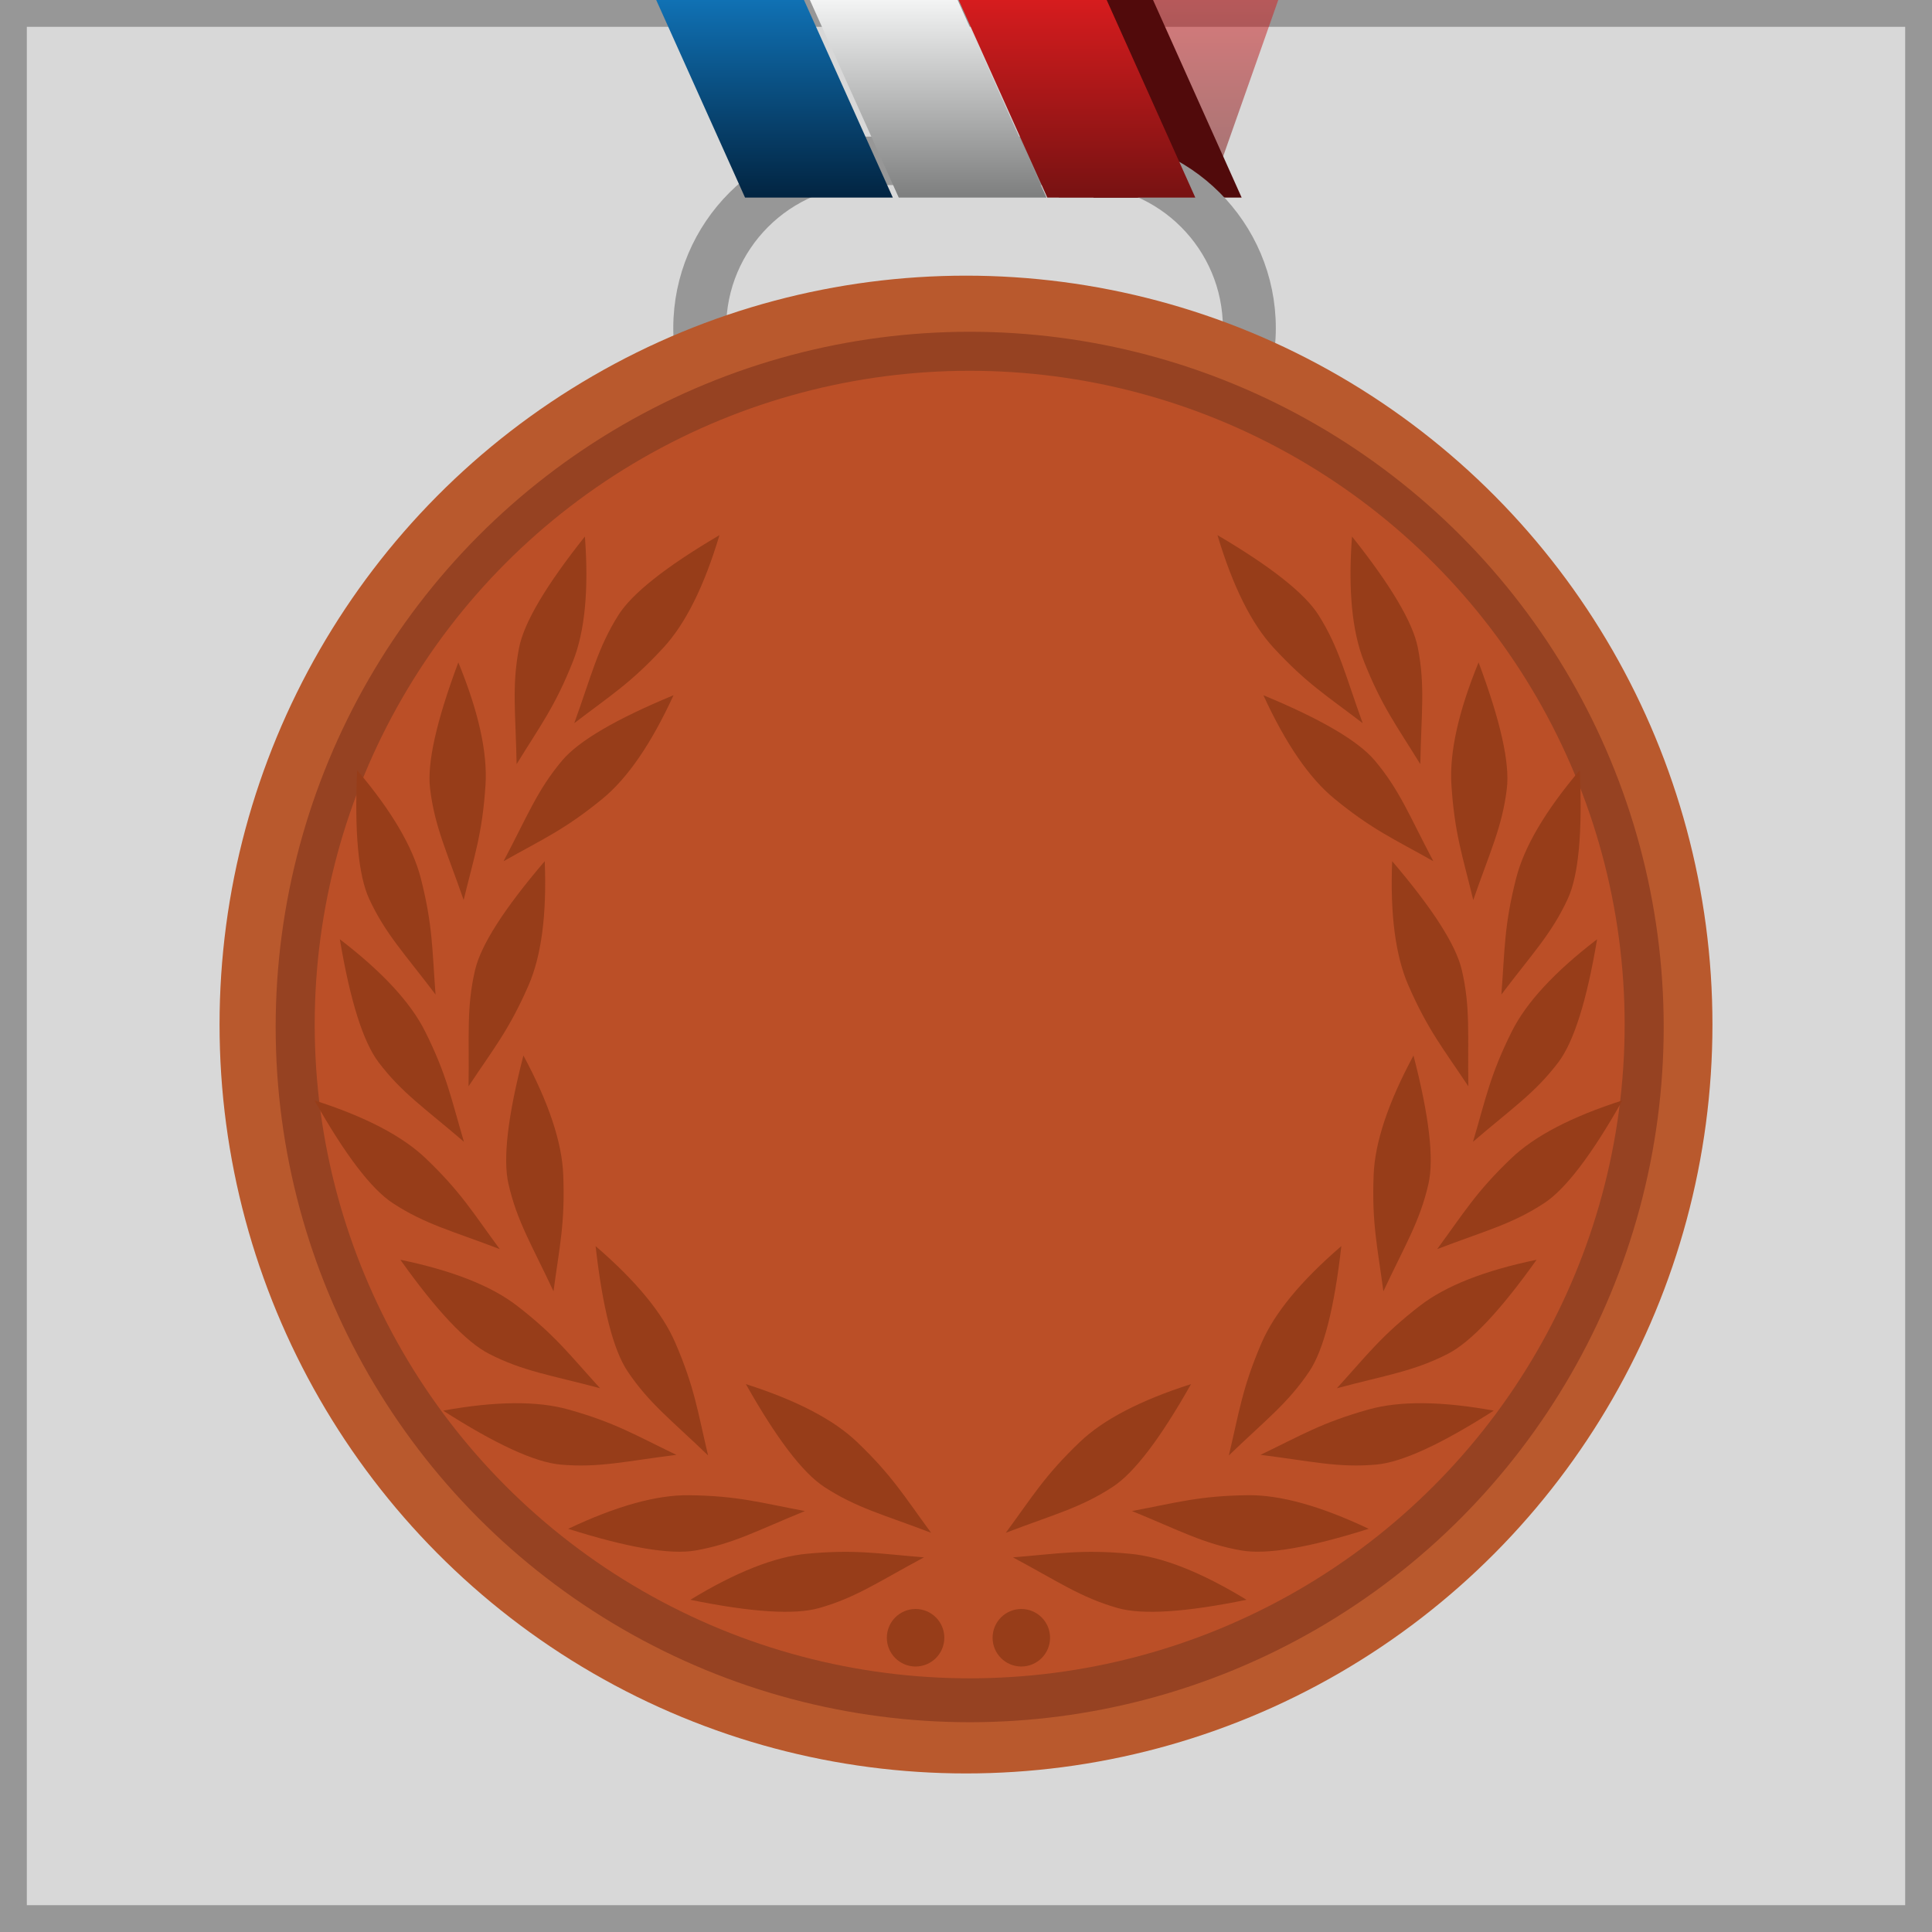 <?xml version="1.0" encoding="UTF-8"?>
<svg width="72px" height="72px" viewBox="0 0 72 72" version="1.1" xmlns="http://www.w3.org/2000/svg" xmlns:xlink="http://www.w3.org/1999/xlink">
    <!-- Generator: Sketch 52.3 (67297) - http://www.bohemiancoding.com/sketch -->
    <title>Group 10</title>
    <desc>Created with Sketch.</desc>
    <defs>
        <linearGradient x1="50%" y1="0%" x2="50%" y2="100%" id="linearGradient-1">
            <stop stop-color="#D61C1E" offset="0%"></stop>
            <stop stop-color="#610E0E" offset="100%"></stop>
        </linearGradient>
        <linearGradient x1="50%" y1="0%" x2="50%" y2="100%" id="linearGradient-2">
            <stop stop-color="#1071B4" offset="0%"></stop>
            <stop stop-color="#022441" offset="100%"></stop>
        </linearGradient>
        <linearGradient x1="50%" y1="0%" x2="50%" y2="100%" id="linearGradient-3">
            <stop stop-color="#F3F4F4" offset="0%"></stop>
            <stop stop-color="#7D7E7E" offset="100%"></stop>
        </linearGradient>
        <linearGradient x1="50%" y1="0%" x2="50%" y2="100%" id="linearGradient-4">
            <stop stop-color="#D61C1E" offset="0%"></stop>
            <stop stop-color="#771212" offset="100%"></stop>
        </linearGradient>
    </defs>
    <g id="https://cdn4.iconfinder.com/data/icons/competition-soft/512/first_prize-512.png" stroke="none" stroke-width="1" fill="none" fill-rule="evenodd">
        <g id="Group-10" fill-rule="nonzero">
            <rect id="Rectangle" stroke="#979797" fill="#D8D8D8" x="0.5" y="0.5" width="71" height="71"></rect>
            <g id="Group-7" transform="translate(8.182, 0)">
                <polygon id="Rectangle" fill="url(#linearGradient-1)" opacity="0.5" points="33.868 0 39.455 0 36.86 7.364 31.273 7.364"></polygon>
                <polygon id="Rectangle" fill="#510A0B" points="29.273 -1.75217135e-13 34.789 -1.94685705e-13 38.091 7.364 32.575 7.364"></polygon>
                <path d="M24.045,5.591 C20.38,5.591 17.409,8.562 17.409,12.227 C17.409,15.892 20.38,18.864 24.045,18.864 L32.227,18.864 C35.892,18.864 38.864,15.892 38.864,12.227 C38.864,8.562 35.892,5.591 32.227,5.591 L24.045,5.591 Z M24.211,6.396 L32.062,6.396 C35.282,6.396 37.892,9.007 37.892,12.227 C37.892,15.448 35.282,18.058 32.062,18.058 L24.211,18.058 C20.991,18.058 18.38,15.448 18.38,12.227 C18.38,9.007 20.991,6.396 24.211,6.396 Z" id="Combined-Shape" stroke="#979797" fill="#C25720"></path>
                <ellipse id="Oval" fill="#B9592D" cx="27.818" cy="38.182" rx="27.818" ry="27.909"></ellipse>
                <ellipse id="Oval" fill="#964222" cx="27.955" cy="38.273" rx="25.864" ry="25.909"></ellipse>
                <ellipse id="Oval" fill="#BB4F27" cx="27.955" cy="38.182" rx="24.409" ry="24.364"></ellipse>
                <g id="Group-4" transform="translate(3.455, 19.909)" fill="#973D19">
                    <path d="M5.653,22.642 C5.171,21.018 5.018,20.158 4.208,18.534 C3.668,17.452 2.608,16.305 1.028,15.095 C1.413,17.388 1.895,18.916 2.473,19.681 C3.341,20.827 4.208,21.4 5.653,22.642 Z" id="Path"></path>
                    <path d="M5.831,27.655 C5.353,26.027 5.201,25.164 4.397,23.536 C3.861,22.45 2.809,21.301 1.239,20.087 C1.621,22.387 2.099,23.92 2.674,24.686 C3.535,25.836 4.396,26.41 5.831,27.655 Z" id="Path" transform="translate(3.535, 23.871) rotate(-20) translate(-3.535, -23.871) "></path>
                    <path d="M9.3,33.216 C8.822,31.588 8.67,30.725 7.866,29.097 C7.33,28.012 6.278,26.862 4.709,25.649 C5.09,27.949 5.568,29.481 6.142,30.248 C7.003,31.397 7.865,31.971 9.3,33.216 Z" id="Path" transform="translate(7.004, 29.433) rotate(-26) translate(-7.004, -29.433) "></path>
                    <path d="M11.519,37.267 C11.041,35.639 10.889,34.777 10.085,33.15 C9.549,32.065 8.496,30.916 6.927,29.704 C7.308,32.002 7.786,33.534 8.36,34.3 C9.222,35.449 10.083,36.023 11.519,37.267 Z" id="Path" transform="translate(9.223, 33.485) rotate(-48) translate(-9.223, -33.485) "></path>
                    <path d="M16.246,40.515 C15.768,38.888 15.616,38.026 14.811,36.399 C14.275,35.314 13.222,34.166 11.651,32.954 C12.033,35.252 12.512,36.783 13.086,37.549 C13.948,38.697 14.81,39.271 16.246,40.515 Z" id="Path" transform="translate(13.949, 36.734) rotate(-63) translate(-13.949, -36.734) "></path>
                    <path d="M20.742,42.7 C20.264,41.073 20.111,40.211 19.307,38.584 C18.77,37.5 17.717,36.351 16.146,35.139 C16.528,37.437 17.007,38.968 17.581,39.734 C18.443,40.882 19.305,41.456 20.742,42.7 Z" id="Path" transform="translate(18.444, 38.92) rotate(-69) translate(-18.444, -38.92) "></path>
                    <path d="M21.907,38.227 C21.429,36.598 21.276,35.736 20.472,34.107 C19.937,33.022 18.884,31.872 17.315,30.659 C17.697,32.959 18.175,34.491 18.749,35.258 C19.61,36.407 20.471,36.982 21.907,38.227 Z" id="Path" transform="translate(19.611, 34.443) rotate(-20) translate(-19.611, -34.443) "></path>
                    <path d="M14.953,34.216 C14.474,32.587 14.322,31.724 13.517,30.095 C12.981,29.009 11.928,27.859 10.358,26.645 C10.741,28.945 11.22,30.478 11.794,31.245 C12.656,32.395 13.517,32.97 14.953,34.216 Z" id="Path" transform="translate(12.656, 30.431) rotate(3) translate(-12.656, -30.431) "></path>
                    <path d="M10.729,27.606 C10.25,25.977 10.097,25.115 9.291,23.485 C8.754,22.399 7.701,21.249 6.131,20.035 C6.515,22.334 6.994,23.867 7.569,24.634 C8.431,25.784 9.293,26.36 10.729,27.606 Z" id="Path" transform="translate(8.43, 23.82) rotate(24) translate(-8.43, -23.82) "></path>
                    <path d="M9.545,20.164 C9.065,18.536 8.912,17.674 8.106,16.045 C7.568,14.96 6.514,13.81 4.943,12.596 C5.327,14.894 5.807,16.427 6.382,17.193 C7.245,18.343 8.107,18.918 9.545,20.164 Z" id="Path" transform="translate(7.244, 16.38) rotate(50) translate(-7.244, -16.38) "></path>
                    <path d="M12.597,12.874 C12.117,11.247 11.964,10.386 11.159,8.758 C10.621,7.673 9.567,6.524 7.995,5.311 C8.379,7.609 8.859,9.14 9.434,9.906 C10.297,11.055 11.159,11.63 12.597,12.874 Z" id="Path" transform="translate(10.296, 9.093) rotate(77) translate(-10.296, -9.093) "></path>
                    <path d="M14.771,7.32 C14.291,5.692 14.138,4.831 13.332,3.203 C12.794,2.118 11.74,0.969 10.168,-0.244 C10.553,2.053 11.032,3.585 11.608,4.351 C12.47,5.5 13.333,6.075 14.771,7.32 Z" id="Path" transform="translate(12.47, 3.538) rotate(69) translate(-12.47, -3.538) "></path>
                    <path d="M5.432,16.759 C4.953,15.13 4.8,14.268 3.995,12.638 C3.458,11.552 2.405,10.402 0.835,9.188 C1.219,11.488 1.698,13.021 2.272,13.788 C3.134,14.938 3.995,15.513 5.432,16.759 Z" id="Path" transform="translate(3.133, 12.973) rotate(12) translate(-3.133, -12.973) "></path>
                    <path d="M7.843,12.99 C7.364,11.361 7.21,10.499 6.405,8.87 C5.868,7.784 4.814,6.633 3.243,5.419 C3.628,7.718 4.107,9.252 4.682,10.018 C5.544,11.168 6.406,11.744 7.843,12.99 Z" id="Path" transform="translate(5.543, 9.204) rotate(30) translate(-5.543, -9.204) "></path>
                    <path d="M11.189,8.111 C10.709,6.483 10.556,5.621 9.75,3.992 C9.213,2.907 8.158,1.757 6.587,0.543 C6.972,2.841 7.452,4.374 8.027,5.14 C8.89,6.29 9.752,6.865 11.189,8.111 Z" id="Path" transform="translate(8.888, 4.327) rotate(48) translate(-8.888, -4.327) "></path>
                    <ellipse id="Oval" cx="22.484" cy="41.125" rx="1.071" ry="1.072"></ellipse>
                    <path d="M47.881,22.642 C47.399,21.018 47.246,20.158 46.436,18.534 C45.896,17.452 44.836,16.305 43.256,15.095 C43.641,17.388 44.123,18.916 44.701,19.681 C45.569,20.827 46.436,21.4 47.881,22.642 Z" id="Path" transform="translate(45.569, 18.869) scale(-1, 1) translate(-45.569, -18.869) "></path>
                    <path d="M47.67,27.655 C47.192,26.027 47.039,25.164 46.235,23.536 C45.699,22.45 44.647,21.301 43.078,20.087 C43.46,22.387 43.938,23.92 44.512,24.686 C45.373,25.836 46.234,26.41 47.67,27.655 Z" id="Path" transform="translate(45.374, 23.871) scale(-1, 1) rotate(-20) translate(-45.374, -23.871) "></path>
                    <path d="M44.2,33.216 C43.723,31.588 43.57,30.725 42.766,29.097 C42.231,28.012 41.178,26.862 39.609,25.649 C39.991,27.949 40.469,29.481 41.043,30.248 C41.904,31.397 42.765,31.971 44.2,33.216 Z" id="Path" transform="translate(41.905, 29.433) scale(-1, 1) rotate(-26) translate(-41.905, -29.433) "></path>
                    <path d="M41.983,37.267 C41.505,35.639 41.352,34.777 40.548,33.15 C40.012,32.065 38.96,30.916 37.39,29.704 C37.772,32.002 38.25,33.534 38.824,34.3 C39.685,35.449 40.547,36.023 41.983,37.267 Z" id="Path" transform="translate(39.686, 33.485) scale(-1, 1) rotate(-48) translate(-39.686, -33.485) "></path>
                    <path d="M37.258,40.515 C36.78,38.888 36.627,38.026 35.823,36.399 C35.287,35.314 34.233,34.166 32.663,32.954 C33.045,35.252 33.523,36.783 34.098,37.549 C34.959,38.697 35.821,39.271 37.258,40.515 Z" id="Path" transform="translate(34.96, 36.734) scale(-1, 1) rotate(-63) translate(-34.96, -36.734) "></path>
                    <path d="M32.763,42.7 C32.285,41.073 32.132,40.211 31.327,38.584 C30.791,37.5 29.738,36.351 28.167,35.139 C28.549,37.437 29.028,38.968 29.602,39.734 C30.464,40.882 31.326,41.456 32.763,42.7 Z" id="Path" transform="translate(30.465, 38.92) scale(-1, 1) rotate(-69) translate(-30.465, -38.92) "></path>
                    <path d="M31.594,38.227 C31.116,36.598 30.964,35.736 30.16,34.107 C29.624,33.022 28.572,31.872 27.002,30.659 C27.384,32.959 27.862,34.491 28.436,35.258 C29.298,36.407 30.159,36.982 31.594,38.227 Z" id="Path" transform="translate(29.298, 34.443) scale(-1, 1) rotate(-20) translate(-29.298, -34.443) "></path>
                    <path d="M38.551,34.216 C38.072,32.587 37.919,31.724 37.115,30.095 C36.579,29.009 35.526,27.859 33.956,26.645 C34.339,28.945 34.818,30.478 35.392,31.245 C36.254,32.395 37.115,32.97 38.551,34.216 Z" id="Path" transform="translate(36.254, 30.431) scale(-1, 1) rotate(3) translate(-36.254, -30.431) "></path>
                    <path d="M42.779,27.606 C42.299,25.977 42.146,25.115 41.341,23.485 C40.804,22.399 39.75,21.249 38.18,20.035 C38.564,22.334 39.043,23.867 39.618,24.634 C40.48,25.784 41.342,26.36 42.779,27.606 Z" id="Path" transform="translate(40.479, 23.82) scale(-1, 1) rotate(24) translate(-40.479, -23.82) "></path>
                    <path d="M43.967,20.164 C43.487,18.536 43.333,17.674 42.527,16.045 C41.99,14.96 40.936,13.81 39.364,12.596 C39.749,14.894 40.229,16.427 40.804,17.193 C41.667,18.343 42.529,18.918 43.967,20.164 Z" id="Path" transform="translate(41.665, 16.38) scale(-1, 1) rotate(50) translate(-41.665, -16.38) "></path>
                    <path d="M40.914,12.874 C40.434,11.247 40.281,10.386 39.475,8.758 C38.938,7.673 37.884,6.524 36.312,5.311 C36.696,7.609 37.176,9.14 37.751,9.906 C38.613,11.055 39.476,11.63 40.914,12.874 Z" id="Path" transform="translate(38.613, 9.093) scale(-1, 1) rotate(77) translate(-38.613, -9.093) "></path>
                    <path d="M38.741,7.32 C38.261,5.692 38.108,4.831 37.302,3.203 C36.764,2.118 35.71,0.969 34.138,-0.244 C34.522,2.053 35.002,3.585 35.577,4.351 C36.44,5.5 37.303,6.075 38.741,7.32 Z" id="Path" transform="translate(36.44, 3.538) scale(-1, 1) rotate(69) translate(-36.44, -3.538) "></path>
                    <path d="M48.074,16.759 C47.595,15.13 47.442,14.268 46.637,12.638 C46.101,11.552 45.047,10.402 43.478,9.188 C43.861,11.488 44.34,13.021 44.915,13.788 C45.776,14.938 46.638,15.513 48.074,16.759 Z" id="Path" transform="translate(45.776, 12.973) scale(-1, 1) rotate(12) translate(-45.776, -12.973) "></path>
                    <path d="M45.666,12.99 C45.186,11.361 45.033,10.499 44.227,8.87 C43.69,7.784 42.636,6.633 41.066,5.419 C41.45,7.718 41.93,9.252 42.505,10.018 C43.367,11.168 44.229,11.744 45.666,12.99 Z" id="Path" transform="translate(43.366, 9.204) scale(-1, 1) rotate(30) translate(-43.366, -9.204) "></path>
                    <path d="M42.322,8.111 C41.842,6.483 41.689,5.621 40.883,3.992 C40.345,2.907 39.291,1.757 37.72,0.543 C38.104,2.841 38.584,4.374 39.159,5.14 C40.022,6.29 40.884,6.865 42.322,8.111 Z" id="Path" transform="translate(40.021, 4.327) scale(-1, 1) rotate(48) translate(-40.021, -4.327) "></path>
                    <ellipse id="Oval" transform="translate(26.425, 41.125) scale(-1, 1) translate(-26.425, -41.125) " cx="26.425" cy="41.125" rx="1.071" ry="1.072"></ellipse>
                </g>
                <polygon id="Rectangle" fill="url(#linearGradient-2)" points="16.273 0 21.78 0 25.091 7.364 19.584 7.364"></polygon>
                <polygon id="Rectangle" fill="url(#linearGradient-3)" points="22 2.72559987e-13 27.506 2.72559987e-13 30.818 7.364 25.312 7.364"></polygon>
                <polygon id="Rectangle" fill="url(#linearGradient-4)" points="27.545 -1.75217135e-13 33.061 -1.94685705e-13 36.364 7.364 30.848 7.364"></polygon>
            </g>
        </g>
    </g>
</svg>